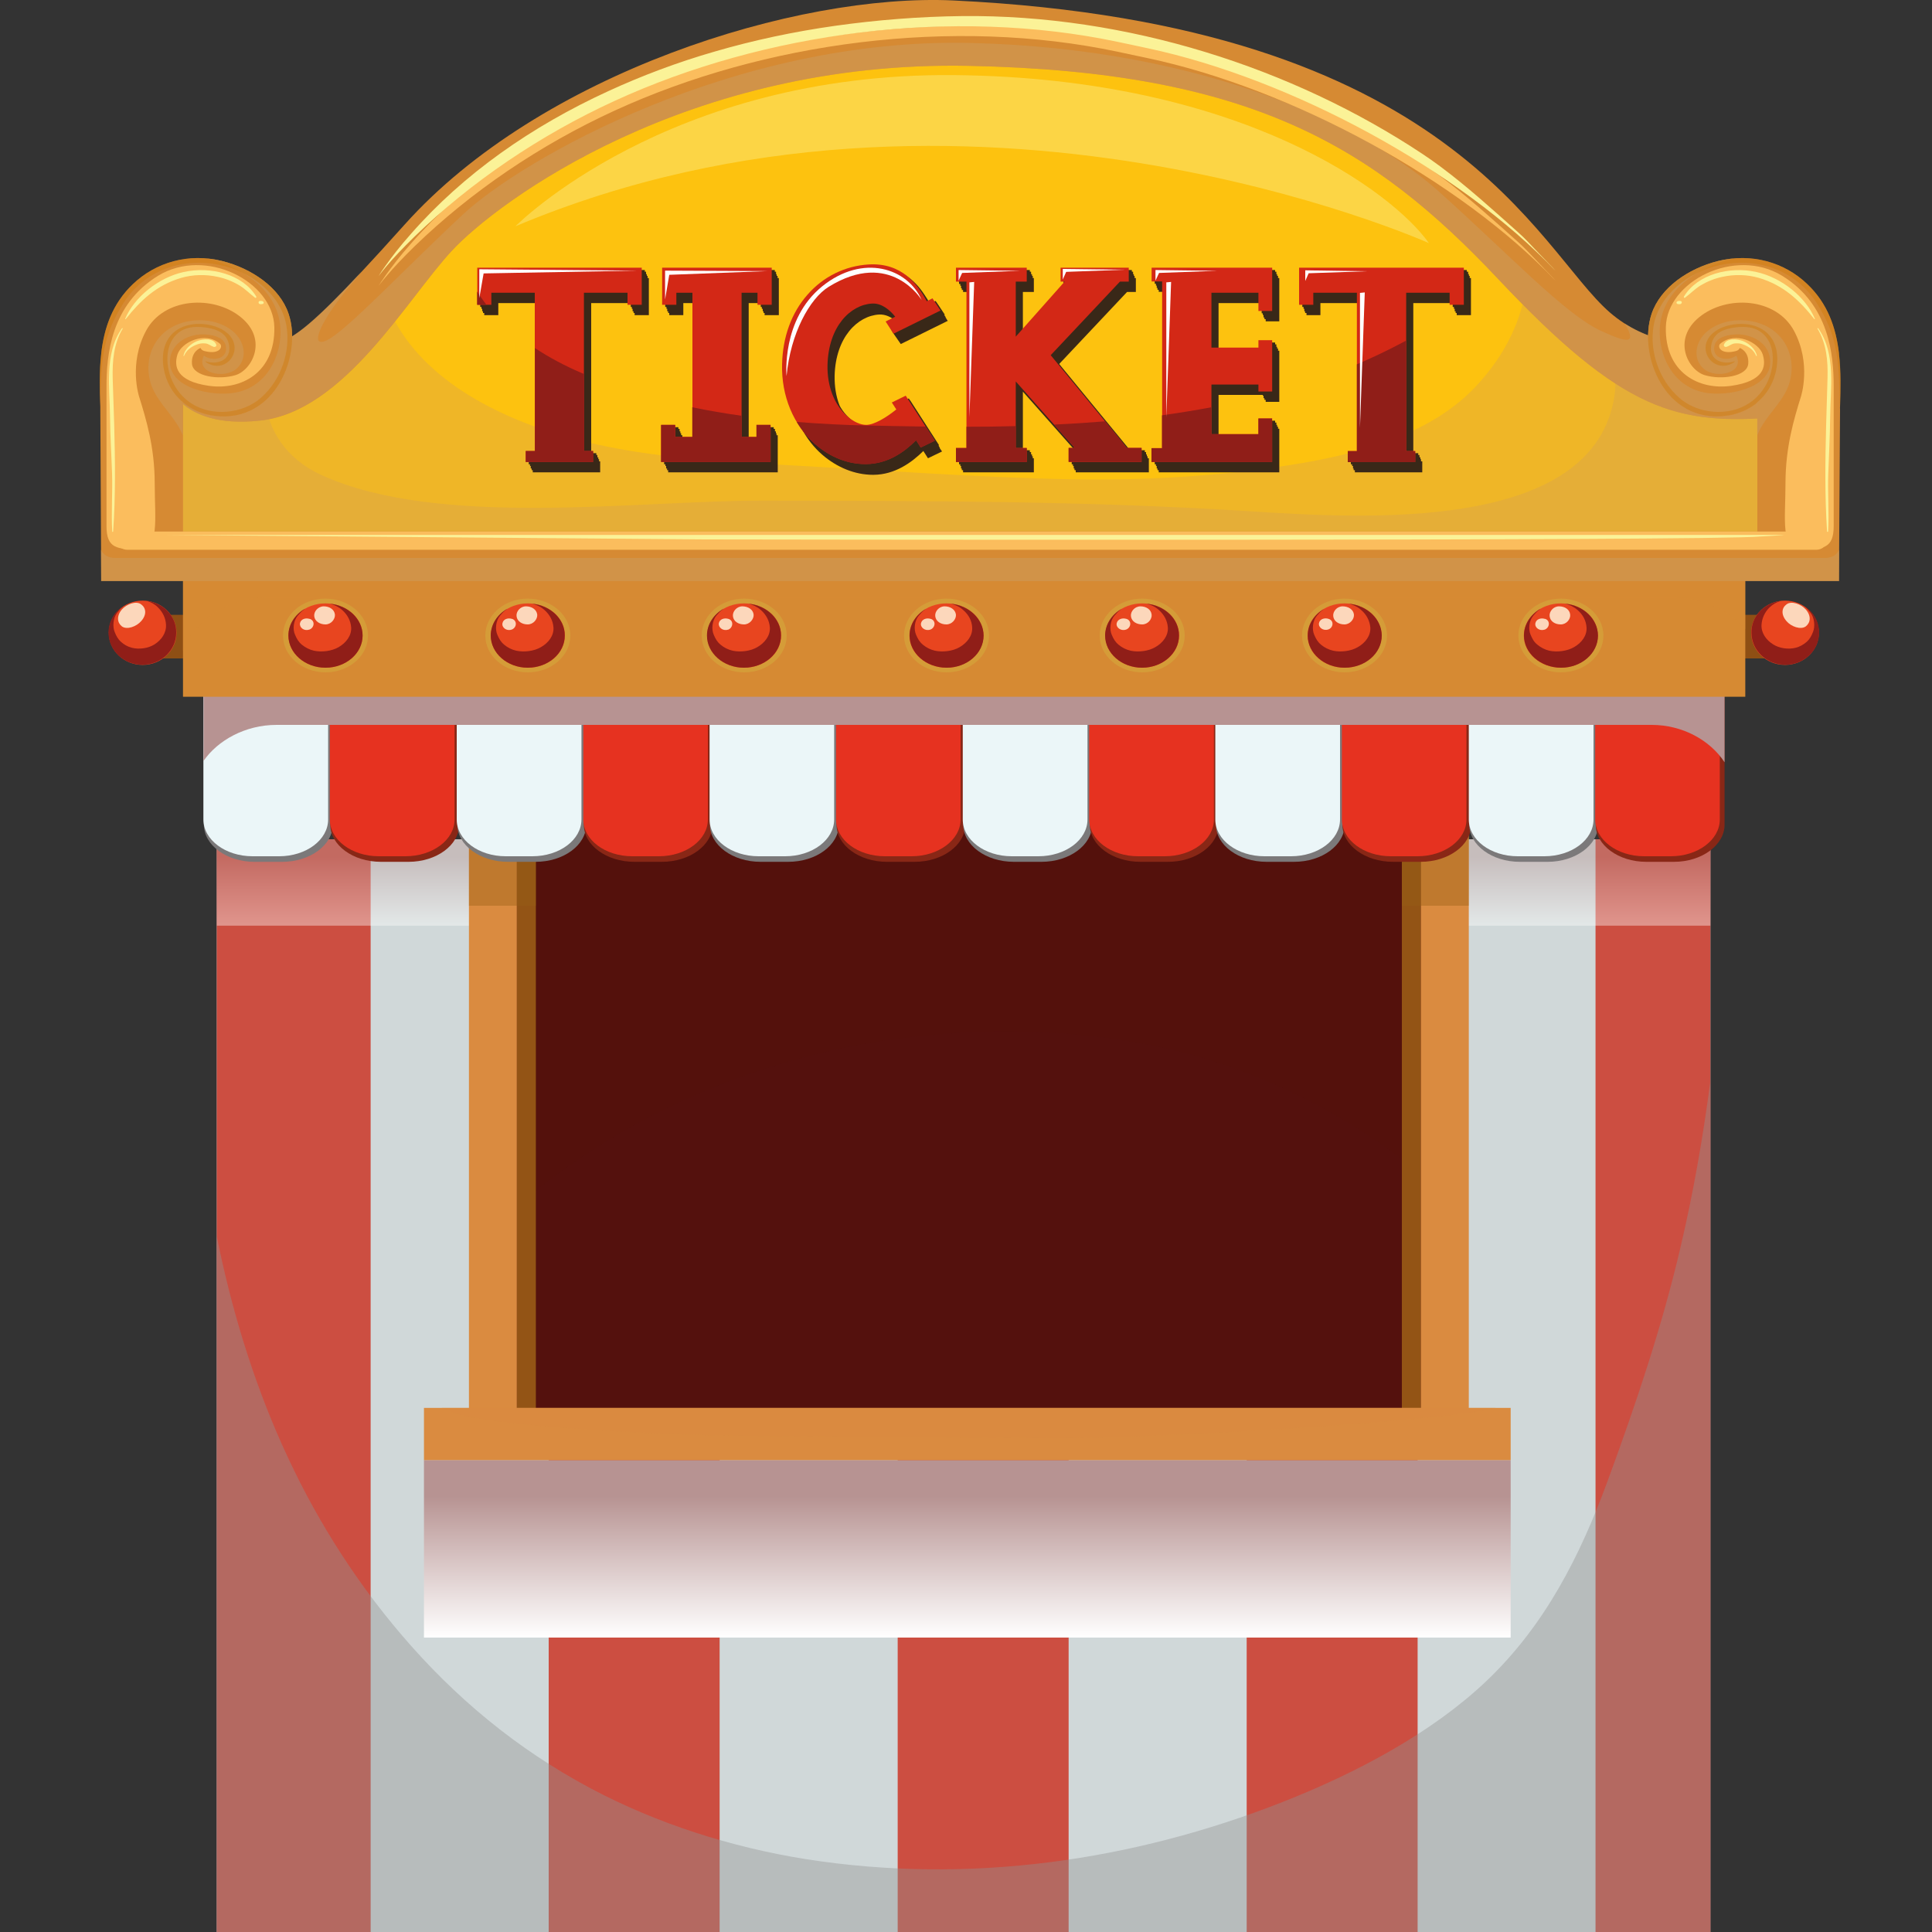 <?xml version="1.0" encoding="utf-8"?>
<!-- Generator: Adobe Illustrator 28.1.0, SVG Export Plug-In . SVG Version: 6.00 Build 0)  -->
<svg version="1.1" id="Camada_1" xmlns="http://www.w3.org/2000/svg" xmlns:xlink="http://www.w3.org/1999/xlink" x="0px" y="0px"
	 viewBox="0 0 125 125" style="enable-background:new 0 0 125 125;" xml:space="preserve">
<rect x="0" y="0" width="125" height="125" fill="#333333" stroke="none"/>
<style type="text/css">
	.st0{fill:#EBF6F8;}
	.st1{fill:#E63220;}
	.st2{opacity:0.3;fill:#919191;}
	.st3{opacity:0.4;}
	.st4{fill:url(#SVGID_1_);}
	.st5{opacity:0.4;fill:#919191;}
	.st6{fill:#54110D;}
	.st7{opacity:0.6;fill:#54110D;}
	.st8{fill:#935415;}
	.st9{fill:#DA8B40;}
	.st10{opacity:0.4;fill:#976014;}
	.st11{fill:url(#SVGID_00000086684407471784794290000014348366405004810413_);}
	.st12{opacity:0.5;fill:#DA8B40;}
	.st13{fill:#7B797A;}
	.st14{fill:#892716;}
	.st15{fill:#B79392;}
	.st16{fill:#FDC20F;}
	.st17{opacity:0.3;fill:#CD9C5F;}
	.st18{fill:#8E4F14;}
	.st19{fill:#E8451F;}
	.st20{fill:#901E18;}
	.st21{fill:#FCD7BB;}
	.st22{fill:#D68A33;}
	.st23{opacity:0.3;fill:#D68A33;}
	.st24{opacity:0.5;fill:#CD9C5F;}
	.st25{opacity:0.5;fill:#D07C10;}
	.st26{fill:#FBBD5D;}
	.st27{fill:#FBF297;}
	.st28{fill:#D59C38;}
	.st29{fill:#392818;}
	.st30{fill:#D32816;}
	.st31{fill:#FFFFFF;}
	.st32{opacity:0.4;fill:#FBF297;}
</style>
<g>
	<g>
		<rect x="14.03" y="54.3" class="st0" width="96.63" height="70.7"/>
		<g>
			<rect x="14.03" y="54.3" class="st1" width="9.95" height="70.7"/>
			<rect x="35.5" y="54.3" class="st1" width="11.06" height="70.7"/>
			<rect x="58.08" y="54.3" class="st1" width="11.06" height="70.7"/>
			<rect x="80.66" y="54.3" class="st1" width="11.06" height="70.7"/>
			<rect x="103.23" y="54.3" class="st1" width="7.43" height="70.7"/>
		</g>
		<rect x="14.03" y="54.3" class="st2" width="96.63" height="70.7"/>
		<g class="st3">
			<linearGradient id="SVGID_1_" gradientUnits="userSpaceOnUse" x1="62.347" y1="59.898" x2="62.347" y2="54.304">
				<stop  offset="0" style="stop-color:#FFFFFF"/>
				<stop  offset="0.795" style="stop-color:#B79392"/>
			</linearGradient>
			<rect x="14.03" y="54.3" class="st4" width="96.63" height="5.59"/>
		</g>
		<path class="st5" d="M108.73,80.69c-1.2,5.15-2.9,10.19-4.74,15.19c-1.73,4.69-3.98,9.25-7.87,12.93
			c-3.55,3.35-8.38,5.91-13.14,7.78c-9.69,3.81-20.27,5.35-30.81,3.7c-4.87-0.77-9.69-2.32-13.91-4.56
			c-4.87-2.59-8.87-5.96-12.26-9.93c-6.55-7.67-10.11-16.56-11.98-25.83V125h96.63V70.03C110.18,73.61,109.56,77.16,108.73,80.69z"
			/>
	</g>
	<g>
		<rect x="31.89" y="51.78" class="st6" width="62.44" height="41.3"/>
		<path class="st7" d="M57.92,67.23c5.65-0.77,11.69-0.66,17.25,0.55c5.48,1.19,10.6,3.63,14.91,6.77c1.53,1.12,2.94,2.33,4.26,3.62
			v-26.4H31.89v27.68C38.68,73.04,47.87,68.61,57.92,67.23z"/>
		<g>
			<g>
				<rect x="33.44" y="50.14" class="st8" width="1.23" height="42.64"/>
				<polygon class="st9" points="30.34,51.79 30.34,91.21 33.44,92.78 33.44,50.14 				"/>
			</g>
			<polygon class="st10" points="34.67,58.6 34.67,50.14 33.44,50.14 30.34,51.79 30.34,58.6 			"/>
		</g>
		<g>
			<g>
				<rect x="90.7" y="50.14" class="st8" width="1.23" height="42.64"/>
				<polygon class="st9" points="95.03,51.79 95.03,91.21 91.93,92.78 91.93,50.14 				"/>
			</g>
			<polygon class="st10" points="90.7,58.6 90.7,50.14 91.93,50.14 95.03,51.79 95.03,58.6 			"/>
		</g>
		
			<linearGradient id="SVGID_00000098924274694003390040000007694652811665916341_" gradientUnits="userSpaceOnUse" x1="62.587" y1="105.942" x2="62.587" y2="94.465">
			<stop  offset="0" style="stop-color:#FFFFFF"/>
			<stop  offset="0.795" style="stop-color:#B79392"/>
		</linearGradient>
		
			<rect x="27.43" y="94.47" style="fill:url(#SVGID_00000098924274694003390040000007694652811665916341_);" width="70.31" height="11.48"/>
		<rect x="27.43" y="91.09" class="st9" width="70.31" height="3.38"/>
		<path class="st12" d="M28.58,91.09c0.22,0.1,0.45,0.19,0.67,0.28c2.59,1,14.94,1.5,18.28,1.52c6.82,0.06,13.63,0.12,20.45,0.16
			c6.55,0.04,25.88-1.12,28.79-1.96H28.58z"/>
	</g>
	<g>
		<path class="st13" d="M21.53,53.35c0,1.33-1.47,2.41-3.28,2.41h-1.78c-1.81,0-3.28-1.08-3.28-2.41V42.41
			c0-1.33,1.47-2.41,3.28-2.41h1.78c1.81,0,3.28,1.08,3.28,2.41V53.35z"/>
		<path class="st0" d="M21.23,53.02c0,1.32-1.42,2.38-3.17,2.38h-1.72c-1.75,0-3.18-1.06-3.18-2.38V42.2c0-1.32,1.42-2.38,3.18-2.38
			h1.72c1.75,0,3.17,1.07,3.17,2.38V53.02z"/>
		<path class="st14" d="M29.71,53.35c0,1.33-1.47,2.41-3.28,2.41h-1.78c-1.82,0-3.28-1.08-3.28-2.41V42.41
			c0-1.33,1.46-2.41,3.28-2.41h1.78c1.81,0,3.28,1.08,3.28,2.41V53.35z"/>
		<path class="st13" d="M37.93,53.35c0,1.33-1.47,2.41-3.28,2.41h-1.78c-1.81,0-3.28-1.08-3.28-2.41V42.41
			c0-1.33,1.46-2.41,3.28-2.41h1.78c1.81,0,3.28,1.08,3.28,2.41V53.35z"/>
		<path class="st0" d="M37.62,53.02c0,1.32-1.42,2.38-3.18,2.38h-1.72c-1.76,0-3.17-1.06-3.17-2.38V42.2c0-1.32,1.42-2.38,3.17-2.38
			h1.72c1.75,0,3.18,1.07,3.18,2.38V53.02z"/>
		<path class="st1" d="M29.41,53.02c0,1.32-1.42,2.38-3.18,2.38h-1.72c-1.75,0-3.17-1.06-3.17-2.38V42.2c0-1.32,1.43-2.38,3.17-2.38
			h1.72c1.75,0,3.18,1.07,3.18,2.38V53.02z"/>
		<path class="st14" d="M46.1,53.35c0,1.33-1.47,2.41-3.28,2.41h-1.77c-1.81,0-3.28-1.08-3.28-2.41V42.41
			c0-1.33,1.47-2.41,3.28-2.41h1.77c1.82,0,3.28,1.08,3.28,2.41V53.35z"/>
		<path class="st1" d="M45.8,53.02c0,1.32-1.42,2.38-3.18,2.38h-1.71c-1.76,0-3.17-1.06-3.17-2.38V42.2c0-1.32,1.42-2.38,3.17-2.38
			h1.71c1.76,0,3.18,1.07,3.18,2.38V53.02z"/>
		<path class="st13" d="M54.27,53.35c0,1.33-1.46,2.41-3.28,2.41h-1.78c-1.81,0-3.28-1.08-3.28-2.41V42.41
			c0-1.33,1.47-2.41,3.28-2.41h1.78c1.81,0,3.28,1.08,3.28,2.41V53.35z"/>
		<path class="st0" d="M53.97,53.02c0,1.32-1.42,2.38-3.17,2.38h-1.72c-1.75,0-3.17-1.06-3.17-2.38V42.2c0-1.32,1.42-2.38,3.17-2.38
			h1.72c1.75,0,3.17,1.07,3.17,2.38V53.02z"/>
		<path class="st14" d="M62.45,53.35c0,1.33-1.47,2.41-3.28,2.41h-1.78c-1.81,0-3.27-1.08-3.27-2.41V42.41
			c0-1.33,1.46-2.41,3.27-2.41h1.78c1.81,0,3.28,1.08,3.28,2.41V53.35z"/>
		<path class="st13" d="M70.66,53.35c0,1.33-1.47,2.41-3.28,2.41H65.6c-1.81,0-3.28-1.08-3.28-2.41V42.41
			c0-1.33,1.47-2.41,3.28-2.41h1.78c1.81,0,3.28,1.08,3.28,2.41V53.35z"/>
		<path class="st0" d="M70.36,53.02c0,1.32-1.42,2.38-3.18,2.38h-1.72c-1.75,0-3.17-1.06-3.17-2.38V42.2c0-1.32,1.42-2.38,3.17-2.38
			h1.72c1.76,0,3.18,1.07,3.18,2.38V53.02z"/>
		<path class="st1" d="M62.15,53.02c0,1.32-1.43,2.38-3.17,2.38h-1.72c-1.76,0-3.17-1.06-3.17-2.38V42.2c0-1.32,1.42-2.38,3.17-2.38
			h1.72c1.75,0,3.17,1.07,3.17,2.38V53.02z"/>
		<path class="st14" d="M78.84,53.35c0,1.33-1.47,2.41-3.28,2.41h-1.77c-1.82,0-3.28-1.08-3.28-2.41V42.41
			c0-1.33,1.46-2.41,3.28-2.41h1.77c1.81,0,3.28,1.08,3.28,2.41V53.35z"/>
		<path class="st1" d="M78.54,53.02c0,1.32-1.42,2.38-3.18,2.38h-1.72c-1.75,0-3.17-1.06-3.17-2.38V42.2c0-1.32,1.42-2.38,3.17-2.38
			h1.72c1.76,0,3.18,1.07,3.18,2.38V53.02z"/>
		<path class="st13" d="M87,53.35c0,1.33-1.46,2.41-3.28,2.41h-1.77c-1.81,0-3.28-1.08-3.28-2.41V42.41c0-1.33,1.47-2.41,3.28-2.41
			h1.77c1.82,0,3.28,1.08,3.28,2.41V53.35z"/>
		<path class="st0" d="M86.7,53.02c0,1.32-1.42,2.38-3.17,2.38h-1.72c-1.75,0-3.18-1.06-3.18-2.38V42.2c0-1.32,1.42-2.38,3.18-2.38
			h1.72c1.76,0,3.17,1.07,3.17,2.38V53.02z"/>
		<path class="st14" d="M95.19,53.35c0,1.33-1.47,2.41-3.28,2.41h-1.78c-1.81,0-3.28-1.08-3.28-2.41V42.41
			c0-1.33,1.47-2.41,3.28-2.41h1.78c1.81,0,3.28,1.08,3.28,2.41V53.35z"/>
		<path class="st13" d="M103.4,53.35c0,1.33-1.47,2.41-3.28,2.41h-1.78c-1.81,0-3.28-1.08-3.28-2.41V42.41
			c0-1.33,1.47-2.41,3.28-2.41h1.78c1.81,0,3.28,1.08,3.28,2.41V53.35z"/>
		<path class="st0" d="M103.1,53.02c0,1.32-1.42,2.38-3.18,2.38H98.2c-1.76,0-3.17-1.06-3.17-2.38V42.2c0-1.32,1.42-2.38,3.17-2.38
			h1.72c1.76,0,3.18,1.07,3.18,2.38V53.02z"/>
		<path class="st1" d="M94.88,53.02c0,1.32-1.42,2.38-3.17,2.38h-1.72c-1.75,0-3.17-1.06-3.17-2.38V42.2c0-1.32,1.42-2.38,3.17-2.38
			h1.72c1.75,0,3.17,1.07,3.17,2.38V53.02z"/>
		<path class="st14" d="M111.58,53.35c0,1.33-1.47,2.41-3.28,2.41h-1.78c-1.81,0-3.28-1.08-3.28-2.41V42.41
			c0-1.33,1.47-2.41,3.28-2.41h1.78c1.81,0,3.28,1.08,3.28,2.41V53.35z"/>
		<path class="st1" d="M111.27,53.02c0,1.32-1.42,2.38-3.17,2.38h-1.72c-1.75,0-3.17-1.06-3.17-2.38V42.2
			c0-1.32,1.42-2.38,3.17-2.38h1.72c1.76,0,3.17,1.07,3.17,2.38V53.02z"/>
	</g>
	<path class="st15" d="M17.89,46.9h88.97c2,0,3.78,0.99,4.72,2.42v-6.91c0-0.75-0.46-1.41-1.19-1.86c-0.58-0.45-1.39-0.74-2.29-0.74
		h-1.72c-1.54,0-2.83,0.83-3.12,1.92c-0.18-0.47-0.55-0.88-1.05-1.19c-0.58-0.45-1.39-0.74-2.29-0.74H98.2
		c-1.57,0-2.88,0.86-3.12,1.98c-0.18-0.49-0.55-0.93-1.08-1.25c-0.58-0.45-1.39-0.74-2.3-0.74h-1.72c-1.54,0-2.82,0.83-3.11,1.92
		c-0.18-0.47-0.56-0.88-1.05-1.19c-0.57-0.45-1.39-0.74-2.29-0.74h-1.72c-1.53,0-2.81,0.81-3.11,1.89
		c-0.19-0.46-0.56-0.86-1.04-1.16c-0.58-0.45-1.39-0.74-2.29-0.74h-1.72c-1.54,0-2.82,0.83-3.11,1.92
		c-0.18-0.47-0.56-0.88-1.06-1.19c-0.57-0.45-1.39-0.74-2.29-0.74h-1.72c-1.57,0-2.87,0.86-3.13,1.98
		c-0.17-0.49-0.55-0.93-1.07-1.25c-0.58-0.45-1.39-0.74-2.29-0.74h-1.72c-1.55,0-2.83,0.83-3.11,1.92
		c-0.19-0.47-0.56-0.88-1.06-1.19c-0.58-0.45-1.39-0.74-2.29-0.74h-1.72c-1.52,0-2.81,0.81-3.11,1.89
		c-0.19-0.46-0.56-0.86-1.04-1.16c-0.58-0.45-1.39-0.74-2.29-0.74h-1.71c-1.55,0-2.83,0.83-3.12,1.92
		c-0.19-0.47-0.56-0.88-1.05-1.19c-0.58-0.45-1.39-0.74-2.3-0.74h-1.72c-1.57,0-2.88,0.86-3.13,1.98c-0.18-0.49-0.56-0.93-1.08-1.25
		c-0.58-0.45-1.39-0.74-2.29-0.74h-1.72c-1.54,0-2.82,0.83-3.11,1.92c-0.18-0.47-0.56-0.88-1.05-1.19
		c-0.58-0.45-1.39-0.74-2.29-0.74h-1.72c-1.75,0-3.18,1.07-3.18,2.38v7.15C14.09,47.9,15.87,46.9,17.89,46.9z"/>
	<g>
		<path class="st16" d="M9.02,36.17h107.56V24.58c0,0-7.53,3.02-13.93-2.29C96.25,16.97,92.63,2.96,61.44,2.6
			C30.25,2.24,25.3,24.26,16.33,26.02c-3.06,0.61-6.55-1.45-6.55-1.45L9.02,36.17z"/>
		<path class="st17" d="M102.65,22.28c-1.31-1.09-2.51-2.55-3.85-4.18c-0.27,2.5-1.36,4.82-3.33,6.92
			c-2.78,2.95-7.12,4.24-11.28,4.95c-4.86,0.82-9.86,1.12-14.8,1.04c-6.12-0.11-12.23-0.58-18.34-0.91
			c-4.71-0.25-9.6-0.52-14.12-1.76c-5.23-1.44-10.37-4.25-12.04-9.04c-3.12,3.41-5.62,6.14-8.55,6.72
			c-3.06,0.61-6.55-1.45-6.55-1.45L9.02,36.17h107.56V24.58C116.58,24.58,109.06,27.6,102.65,22.28z"/>
		<path class="st17" d="M104.36,23.5c0.15,0.68,0.2,1.36,0.11,2.03c-1.28,9.02-16.37,8.01-23.75,7.54
			c-10.4-0.66-20.82-0.66-31.24-0.68c-8.28-0.02-21.1,1.82-28.72-1.67c-2.2-1.01-3.48-2.91-3.58-4.91
			c-0.28,0.09-0.56,0.17-0.85,0.23c-3.06,0.61-6.55-1.45-6.55-1.45L9.02,36.17h107.56V24.58C116.58,24.58,110.32,27.09,104.36,23.5z
			"/>
		<g>
			<path class="st18" d="M10.81,39.78h1.41v2.82h-1.9C10.32,42.6,11.23,41.83,10.81,39.78z"/>
			<g>
				<path class="st19" d="M11.42,40.94c0,1.15-0.98,2.08-2.19,2.08c-1.21,0-2.19-0.93-2.19-2.08c0-1.15,0.98-2.08,2.19-2.08
					C10.44,38.86,11.42,39.79,11.42,40.94z"/>
				<path class="st20" d="M9.47,38.87c0.28,0.08,0.53,0.21,0.74,0.42c0.32,0.31,0.51,0.7,0.53,1.13c0.03,0.53-0.3,0.99-0.74,1.27
					c-0.41,0.26-1,0.34-1.47,0.22c-0.27-0.07-0.5-0.2-0.7-0.38c-0.21-0.19-0.31-0.39-0.41-0.64c-0.15-0.36-0.09-0.92,0.15-1.23
					c0.12-0.14,0.23-0.29,0.37-0.4c0.02-0.02,0.04-0.03,0.05-0.05c-0.59,0.37-0.97,1.01-0.97,1.72c0,1.15,0.98,2.08,2.19,2.08
					c1.21,0,2.19-0.93,2.19-2.08C11.42,39.87,10.57,39,9.47,38.87z"/>
				<path class="st21" d="M9.13,39.1c-0.31-0.24-0.94-0.02-1.25,0.34c-0.35,0.42-0.3,0.85,0.01,1.09c0.32,0.23,0.93,0.02,1.25-0.35
					C9.51,39.76,9.45,39.33,9.13,39.1z"/>
			</g>
		</g>
		<g>
			<path class="st18" d="M113.92,39.78h-1.41v2.82h1.9C114.4,42.6,113.49,41.83,113.92,39.78z"/>
			<g>
				<path class="st19" d="M113.3,40.94c0,1.15,0.98,2.08,2.19,2.08c1.21,0,2.19-0.93,2.19-2.08c0-1.15-0.98-2.08-2.19-2.08
					C114.28,38.86,113.3,39.79,113.3,40.94z"/>
				<path class="st20" d="M115.25,38.87c-0.28,0.08-0.53,0.21-0.75,0.42c-0.32,0.31-0.5,0.7-0.53,1.13
					c-0.03,0.53,0.3,0.99,0.75,1.27c0.4,0.26,0.99,0.34,1.46,0.22c0.27-0.07,0.5-0.2,0.71-0.38c0.21-0.19,0.31-0.39,0.41-0.64
					c0.15-0.36,0.09-0.92-0.15-1.23c-0.11-0.14-0.23-0.29-0.37-0.4c-0.02-0.02-0.03-0.03-0.05-0.05c0.59,0.37,0.97,1.01,0.97,1.72
					c0,1.15-0.98,2.08-2.19,2.08c-1.21,0-2.19-0.93-2.19-2.08C113.3,39.87,114.15,39,115.25,38.87z"/>
				<path class="st21" d="M115.59,39.1c0.32-0.24,0.94-0.02,1.25,0.34c0.36,0.42,0.3,0.85-0.01,1.09c-0.32,0.23-0.94,0.02-1.25-0.35
					C115.22,39.76,115.27,39.33,115.59,39.1z"/>
			</g>
		</g>
		<g>
			<rect x="11.84" y="36.56" class="st22" width="101.08" height="8.52"/>
			<path class="st23" d="M17.27,38.67h91.06c1.87,0,3.55,0.8,4.59,2.03v-4.14H11.84v5.54C12.6,40.12,14.76,38.67,17.27,38.67z"/>
		</g>
		<g>
			<path class="st22" d="M10.74,24.49c0,0,0.68,3.32,6.11,2.72c5.43-0.6,9.47-7.85,12.39-10.99C32.16,13.07,44.42,3.9,62.66,4.26
				C80.9,4.62,88.83,9.45,96.91,18.03c8.08,8.58,11.56,9.54,18.24,8.94l0.28-5.92c0,0-6.54,3.26-11.28-0.84
				C99.41,16.09,94.1,1.58,61.69,0.03c-10.17-0.48-26.74,4.71-35.51,14.5c-8.77,9.78-7.92,7.75-11.13,6.89L10.74,24.49z"/>
			<g>
				<path class="st24" d="M105.12,20.93c0.81,1.36,0.19,1.27-1.53,0.48c-2.36-1.09-5.92-4.92-10.51-9.03
					c-4.59-4.11-14.97-9.24-30.28-9.6C47.48,2.42,33.77,10.33,30,13.83c-3.76,3.5-7.59,7.58-8.84,8.18
					c-1.25,0.6-0.41-1.33,1.67-3.74c0.19-0.22,0.38-0.46,0.56-0.7c-5.85,6.27-5.53,4.6-8.35,3.85l-4.31,3.07
					c0,0,0.68,3.32,6.11,2.72c5.43-0.6,9.47-7.85,12.39-10.99C32.16,13.07,44.42,3.9,62.66,4.26C80.9,4.62,88.83,9.45,96.91,18.03
					c8.08,8.58,11.56,9.54,18.24,8.94l0.28-5.92C115.43,21.04,109.73,23.88,105.12,20.93z"/>
			</g>
			<g>
				<path class="st22" d="M67.98,34.39H11.84v-8.34c0.55,0.46,1.26,0.77,2.08,0.86c3.89,0.44,5.65-3.95,4.75-6.61
					c-0.57-1.7-2.39-2.93-4.29-3.41c-2.16-0.54-4.3,0.07-5.79,1.5c-1.32,1.26-1.85,2.83-2.04,4.46h0v0.04
					c-0.13,1.14-0.1,2.3-0.06,3.41c0,0.04,0,0.1,0,0.19l0.06,11.1h61.44V34.39z"/>
				<path class="st24" d="M18.67,20.3c-0.57-1.7-2.39-2.93-4.29-3.41c-0.33-0.08-0.66-0.13-0.99-0.16c2.58,0.62,4.79,2.29,4.76,4.79
					c-0.02,1.74-1.04,3.72-3.27,3.93c-1.56,0.14-4.09-0.48-3.87-2.24c0.1-0.83,0.8-1.4,1.73-1.55c0.58-0.09,1.69,0.03,1.85,0.65
					c0.25,0.92-0.83,1.11-1.4,0.7c-0.56,1.14,1.33,1.53,2.11,0.85c0.78-0.69,0.51-1.83-0.26-2.45c-0.86-0.69-2.13-0.86-3.24-0.53
					c-2,0.6-2.63,2.67-1.91,4.28c0.44,0.98,1.32,1.74,1.8,2.7c0.05,0.1,0.1,0.21,0.14,0.31v-2.14c0.55,0.46,1.26,0.77,2.08,0.86
					C17.81,27.35,19.57,22.96,18.67,20.3z"/>
				<path class="st24" d="M7.45,36.1c-0.48,0-0.78-0.23-0.92-0.53l0.01,2.03h61.44v-1.5H7.45z"/>
				<path class="st25" d="M18.67,20.3c-0.57-1.7-2.39-2.93-4.29-3.41c-2.16-0.54-4.3,0.07-5.79,1.5c-2.25,2.14-2.2,5.2-2.11,7.91
					c0,0.07,0.02-0.84,0.02-0.91c0.08-2.28,0.19-3.75,1.5-5.8c1.27-1.98,3.65-2.98,6.2-2.45c2.16,0.45,4,1.99,4.33,3.93
					c0.28,1.63-0.31,3.49-1.65,4.67c-1.18,1.04-3.18,1.24-4.53,0.34c-1.09-0.72-1.63-2.05-1.5-3.2c0.06-0.51,0.27-1.04,0.73-1.38
					c0.53-0.4,1.26-0.4,1.91-0.28c0.79,0.15,1.24,0.48,1.34,1.17c0.12,0.92-0.78,1.23-1.51,0.99c-0.02-0.01-0.04,0.02-0.02,0.03
					c1.01,0.72,2.04-0.19,1.86-1.11c-0.23-1.16-2.06-1.6-3.2-1.2c-1.52,0.53-1.64,2.14-1.2,3.38c0.46,1.29,1.63,2.25,3.18,2.42
					C17.81,27.35,19.57,22.96,18.67,20.3z"/>
				<path class="st26" d="M6.89,34.03c0-3.38,0-6.95,0-9c0-2.06,0.28-5.31,3.34-7.19c3.07-1.87,7.45,0.36,7.52,3.32
					c0.06,2.96-2.16,4.11-4.25,3.8c-2.08-0.3-2.26-1.24-2.02-2.02c0.25-0.79,1.78-1.54,2.75-0.7c0.21,0.18-0.01,0.72-0.97,0.48
					c-0.25-0.05-0.28-0.21-0.28-0.21s-0.62,0.21-0.56,1.03c0.07,0.82,1.74,1.06,2.82,0.73c1.07-0.33,2.12-2.3,0.34-3.75
					c-1.78-1.45-4.98-1.27-6.13,0.88c-1.15,2.14-0.45,4.26-0.45,4.26c0.45,1.45,1.01,3.26,1.01,5.62c0,2.35,0.34,4.26-1.04,4.26
					C7.59,35.53,6.89,35.51,6.89,34.03z"/>
				<path class="st27" d="M16.58,19.19c-0.87-1.45-2.96-1.98-4.7-1.59c-1.64,0.36-3.2,1.64-3.78,3.02
					c-0.01,0.02,0.03,0.05,0.04,0.02c0.93-1.18,1.98-2.19,3.58-2.66c0.76-0.22,1.57-0.24,2.35-0.07c0.5,0.1,0.99,0.3,1.41,0.55
					c0.39,0.23,0.67,0.54,1.02,0.8C16.55,19.3,16.61,19.24,16.58,19.19z"/>
				<path class="st27" d="M16.97,19.48c-0.05-0.01-0.09-0.01-0.13-0.01c-0.16,0-0.14,0.21,0.01,0.21c0.05,0,0.09,0,0.13-0.01
					C17.11,19.64,17.07,19.51,16.97,19.48z"/>
				<path class="st27" d="M13.99,22.3c-0.16-0.44-0.86-0.38-1.24-0.23c-0.42,0.17-0.8,0.54-0.88,0.94c0,0.02,0.04,0.04,0.04,0.01
					c0.14-0.35,0.45-0.59,0.83-0.73c0.18-0.07,0.36-0.09,0.55-0.07c0.21,0.02,0.34,0.16,0.53,0.22
					C13.92,22.47,14.03,22.4,13.99,22.3z"/>
				<path class="st27" d="M7.89,21.24c-1.17,1.67-0.78,3.91-0.77,5.78c0.01,1.2,0.09,2.41,0.13,3.61c0.04,1.25-0.06,2.51,0.01,3.76
					c0,0.03,0.06,0.03,0.06,0c0.16-2.29,0.13-4.59,0.07-6.88c-0.03-1.02-0.07-2.04-0.1-3.06c-0.02-1.09,0.06-2.21,0.65-3.19
					C7.96,21.24,7.91,21.22,7.89,21.24z"/>
			</g>
			<g>
				<path class="st22" d="M57.55,34.39h56.15v-8.34c-0.56,0.46-1.27,0.77-2.08,0.86c-3.89,0.44-5.65-3.95-4.76-6.61
					c0.58-1.7,2.38-2.93,4.29-3.41c2.16-0.54,4.31,0.07,5.79,1.5c1.32,1.26,1.85,2.83,2.04,4.46h0v0.04c0.13,1.14,0.1,2.3,0.07,3.41
					c-0.01,0.04,0,0.1,0,0.19l-0.07,11.1H57.55V34.39z"/>
				<path class="st24" d="M106.86,20.3c0.58-1.7,2.38-2.93,4.29-3.41c0.33-0.08,0.66-0.13,0.99-0.16c-2.58,0.62-4.79,2.29-4.76,4.79
					c0.02,1.74,1.04,3.72,3.27,3.93c1.56,0.14,4.09-0.48,3.87-2.24c-0.1-0.83-0.8-1.4-1.73-1.55c-0.58-0.09-1.69,0.03-1.85,0.65
					c-0.25,0.92,0.83,1.11,1.4,0.7c0.56,1.14-1.33,1.53-2.11,0.85c-0.78-0.69-0.51-1.83,0.26-2.45c0.86-0.69,2.13-0.86,3.23-0.53
					c2.01,0.6,2.63,2.67,1.91,4.28c-0.44,0.98-1.33,1.74-1.8,2.7c-0.05,0.1-0.1,0.21-0.14,0.31v-2.14
					c-0.56,0.46-1.27,0.77-2.08,0.86C107.72,27.35,105.96,22.96,106.86,20.3z"/>
				<path class="st24" d="M118.08,36.1c0.48,0,0.78-0.23,0.92-0.53l-0.01,2.03H57.55v-1.5H118.08z"/>
				<path class="st25" d="M106.86,20.3c0.58-1.7,2.38-2.93,4.29-3.41c2.16-0.54,4.31,0.07,5.79,1.5c2.25,2.14,2.2,5.2,2.11,7.91
					c-0.01,0.07-0.03-0.84-0.03-0.91c-0.08-2.28-0.18-3.75-1.49-5.8c-1.27-1.98-3.65-2.98-6.2-2.45c-2.16,0.45-4,1.99-4.34,3.93
					c-0.28,1.63,0.32,3.49,1.66,4.67c1.18,1.04,3.17,1.24,4.53,0.34c1.09-0.72,1.63-2.05,1.5-3.2c-0.05-0.51-0.27-1.04-0.73-1.38
					c-0.53-0.4-1.26-0.4-1.91-0.28c-0.79,0.15-1.23,0.48-1.33,1.17c-0.13,0.92,0.77,1.23,1.5,0.99c0.03-0.01,0.04,0.02,0.02,0.03
					c-1.01,0.72-2.04-0.19-1.86-1.11c0.23-1.16,2.05-1.6,3.2-1.2c1.52,0.53,1.64,2.14,1.2,3.38c-0.46,1.29-1.62,2.25-3.18,2.42
					C107.72,27.35,105.96,22.96,106.86,20.3z"/>
				<path class="st26" d="M118.64,34.03c0-3.38,0-6.95,0-9c0-2.06-0.28-5.31-3.34-7.19c-3.06-1.87-7.45,0.36-7.52,3.32
					c-0.07,2.96,2.16,4.11,4.25,3.8c2.09-0.3,2.26-1.24,2.02-2.02c-0.24-0.79-1.77-1.54-2.75-0.7c-0.21,0.18,0.02,0.72,0.98,0.48
					c0.24-0.05,0.28-0.21,0.28-0.21s0.62,0.21,0.55,1.03c-0.07,0.82-1.74,1.06-2.82,0.73c-1.08-0.33-2.12-2.3-0.35-3.75
					c1.78-1.45,4.97-1.27,6.13,0.88c1.15,2.14,0.45,4.26,0.45,4.26c-0.45,1.45-1,3.26-1,5.62c0,2.35-0.35,4.26,1.04,4.26
					C117.94,35.53,118.64,35.51,118.64,34.03z"/>
				<path class="st27" d="M108.95,19.19c0.87-1.45,2.96-1.98,4.69-1.59c1.65,0.36,3.2,1.64,3.78,3.02c0.01,0.02-0.02,0.05-0.04,0.02
					c-0.93-1.18-1.98-2.19-3.58-2.66c-0.76-0.22-1.57-0.24-2.35-0.07c-0.5,0.1-0.99,0.3-1.41,0.55c-0.38,0.23-0.67,0.54-1.02,0.8
					C108.98,19.3,108.92,19.24,108.95,19.19z"/>
				<path class="st27" d="M108.56,19.48c0.04-0.01,0.09-0.01,0.14-0.01c0.16,0,0.14,0.21-0.02,0.21c-0.05,0-0.09,0-0.13-0.01
					C108.42,19.64,108.46,19.51,108.56,19.48z"/>
				<path class="st27" d="M111.54,22.3c0.16-0.44,0.86-0.38,1.24-0.23c0.42,0.17,0.8,0.54,0.89,0.94c0,0.02-0.04,0.04-0.05,0.01
					c-0.14-0.35-0.45-0.59-0.83-0.73c-0.17-0.07-0.36-0.09-0.55-0.07c-0.21,0.02-0.34,0.16-0.53,0.22
					C111.61,22.47,111.5,22.4,111.54,22.3z"/>
				<path class="st27" d="M117.64,21.24c1.17,1.67,0.78,3.91,0.77,5.78c-0.01,1.2-0.08,2.41-0.12,3.61
					c-0.05,1.25,0.06,2.51-0.01,3.76c0,0.03-0.07,0.03-0.07,0c-0.15-2.29-0.12-4.59-0.06-6.88c0.03-1.02,0.06-2.04,0.09-3.06
					c0.03-1.09-0.06-2.21-0.65-3.19C117.57,21.24,117.62,21.22,117.64,21.24z"/>
			</g>
			<path class="st26" d="M118.19,34.98c0,0.32-0.3,0.59-0.67,0.59H8.23c-0.37,0-0.67-0.27-0.67-0.59l0,0c0-0.33,0.3-0.59,0.67-0.59
				h109.29C117.89,34.39,118.19,34.65,118.19,34.98L118.19,34.98z"/>
			<path class="st27" d="M113.89,34.71c-2.92,0.31-68.31,0.19-68.31,0.19c-0.37,0-35.32-0.29-34.95-0.29h104.74
				C115.74,34.61,113.89,34.71,113.89,34.71z"/>
			<path class="st26" d="M24.49,18.5c0,0,0.16-0.26,0.5-0.74c0.34-0.47,0.86-1.17,1.6-2C30,11.87,34.4,8.81,39.37,6.52
				c2.11-0.97,4.42-1.84,6.89-2.56c2.47-0.72,5.08-1.28,7.77-1.66c2.7-0.38,5.47-0.6,8.23-0.63c10.63-0.11,21.36,3.34,29.76,8.92
				c0.39,0.26,0.78,0.53,1.14,0.79c1.8,1.34,3.39,2.79,5.04,4.26c0.43,0.38,0.76,0.75,1.06,1.06c0.3,0.31,0.55,0.58,0.76,0.8
				c0.41,0.42,0.62,0.65,0.62,0.66C94.5,11.69,83.61,5.74,74.25,3.76c-0.63-0.13-1.28-0.27-1.93-0.41
				C61.64,1.08,49.43,2.72,39.76,7.16c-4.82,2.21-9.3,5.25-12.93,8.77c-0.8,0.78-1.39,1.42-1.77,1.87
				C24.67,18.25,24.49,18.5,24.49,18.5z"/>
			<path class="st27" d="M24.49,17.87c0,0,0.16-0.27,0.5-0.74c0.34-0.48,0.86-1.17,1.6-2C30,11.24,34.4,8.17,39.37,5.89
				c2.11-0.97,4.42-1.85,6.89-2.56c2.47-0.72,5.08-1.28,7.77-1.66c2.7-0.38,5.47-0.6,8.23-0.63C72.9,0.93,83.62,4.38,92.02,9.95
				c0.39,0.26,0.78,0.53,1.14,0.8c1.8,1.34,3.39,2.79,5.04,4.26c0.43,0.38,0.76,0.74,1.06,1.06c0.3,0.31,0.55,0.58,0.76,0.79
				c0.41,0.42,0.62,0.65,0.62,0.66C94.5,11.06,83.61,5.11,74.25,3.12c-0.63-0.14-1.28-0.27-1.93-0.41
				C61.64,0.45,49.43,2.08,39.76,6.53c-4.82,2.21-9.3,5.25-12.93,8.77c-0.8,0.78-1.39,1.41-1.77,1.86
				C24.67,17.62,24.49,17.87,24.49,17.87z"/>
		</g>
		<g>
			<path class="st28" d="M23.81,41.12c0,1.32-1.23,2.38-2.75,2.38c-1.52,0-2.75-1.07-2.75-2.38c0-1.32,1.23-2.39,2.75-2.39
				C22.58,38.74,23.81,39.8,23.81,41.12z"/>
			<path class="st19" d="M23.46,41.12c0,1.14-1.07,2.08-2.4,2.08c-1.32,0-2.4-0.93-2.4-2.08c0-1.15,1.07-2.08,2.4-2.08
				C22.38,39.04,23.46,39.97,23.46,41.12z"/>
			<path class="st20" d="M21.33,39.06c0.3,0.07,0.57,0.2,0.81,0.41c0.35,0.31,0.55,0.7,0.58,1.13c0.03,0.53-0.33,0.99-0.81,1.27
				c-0.45,0.26-1.09,0.34-1.6,0.23c-0.3-0.07-0.54-0.2-0.77-0.38c-0.23-0.19-0.34-0.39-0.45-0.65c-0.17-0.36-0.1-0.91,0.17-1.23
				c0.12-0.14,0.25-0.29,0.41-0.4c0.02-0.02,0.04-0.03,0.05-0.05c-0.64,0.38-1.06,1.01-1.06,1.73c0,1.14,1.07,2.08,2.4,2.08
				c1.32,0,2.4-0.93,2.4-2.08C23.46,40.05,22.53,39.17,21.33,39.06z"/>
			<path class="st21" d="M20.95,39.23c-0.37,0-0.65,0.33-0.62,0.63c0.03,0.34,0.37,0.54,0.73,0.54c0.36,0,0.63-0.34,0.61-0.63
				C21.64,39.43,21.31,39.23,20.95,39.23z"/>
			<path class="st21" d="M20.04,40.04c0,0-0.01,0-0.02,0c-0.26-0.08-0.56,0.02-0.61,0.28c-0.05,0.28,0.26,0.52,0.57,0.42
				c0.01,0,0.01,0,0.02,0C20.34,40.63,20.41,40.16,20.04,40.04z"/>
		</g>
		<g>
			<path class="st28" d="M36.9,41.12c0,1.32-1.23,2.38-2.75,2.38c-1.52,0-2.75-1.07-2.75-2.38c0-1.32,1.23-2.39,2.75-2.39
				C35.67,38.74,36.9,39.8,36.9,41.12z"/>
			<path class="st19" d="M36.55,41.12c0,1.14-1.07,2.08-2.4,2.08c-1.32,0-2.39-0.93-2.39-2.08c0-1.15,1.08-2.08,2.39-2.08
				C35.47,39.04,36.55,39.97,36.55,41.12z"/>
			<path class="st20" d="M34.42,39.06c0.3,0.07,0.58,0.2,0.81,0.41c0.35,0.31,0.55,0.7,0.58,1.13c0.03,0.53-0.32,0.99-0.81,1.27
				c-0.44,0.26-1.09,0.34-1.6,0.23c-0.3-0.07-0.55-0.2-0.77-0.38c-0.23-0.19-0.34-0.39-0.45-0.65c-0.16-0.36-0.1-0.91,0.17-1.23
				c0.12-0.14,0.24-0.29,0.41-0.4c0.02-0.02,0.04-0.03,0.05-0.05c-0.64,0.38-1.06,1.01-1.06,1.73c0,1.14,1.08,2.08,2.39,2.08
				c1.33,0,2.4-0.93,2.4-2.08C36.55,40.05,35.62,39.17,34.42,39.06z"/>
			<path class="st21" d="M34.03,39.23c-0.37,0-0.64,0.33-0.61,0.63c0.03,0.34,0.36,0.54,0.72,0.54c0.37,0,0.64-0.34,0.62-0.63
				C34.72,39.43,34.4,39.23,34.03,39.23z"/>
			<path class="st21" d="M33.13,40.04c0,0-0.01,0-0.01,0c-0.27-0.08-0.56,0.02-0.61,0.28c-0.06,0.28,0.26,0.52,0.57,0.42
				c0.01,0,0.01,0,0.01,0C33.43,40.63,33.49,40.16,33.13,40.04z"/>
		</g>
		<g>
			<path class="st28" d="M50.9,41.12c0,1.32-1.23,2.38-2.75,2.38c-1.52,0-2.75-1.07-2.75-2.38c0-1.32,1.23-2.39,2.75-2.39
				C49.67,38.74,50.9,39.8,50.9,41.12z"/>
			<path class="st19" d="M50.54,41.12c0,1.14-1.07,2.08-2.4,2.08c-1.32,0-2.39-0.93-2.39-2.08c0-1.15,1.07-2.08,2.39-2.08
				C49.47,39.04,50.54,39.97,50.54,41.12z"/>
			<path class="st20" d="M48.42,39.06c0.3,0.07,0.57,0.2,0.81,0.41c0.35,0.31,0.55,0.7,0.58,1.13c0.03,0.53-0.33,0.99-0.81,1.27
				c-0.44,0.26-1.09,0.34-1.6,0.23c-0.3-0.07-0.55-0.2-0.77-0.38c-0.23-0.19-0.34-0.39-0.45-0.65c-0.16-0.36-0.1-0.91,0.16-1.23
				c0.12-0.14,0.25-0.29,0.41-0.4c0.02-0.02,0.04-0.03,0.05-0.05c-0.64,0.38-1.06,1.01-1.06,1.73c0,1.14,1.07,2.08,2.39,2.08
				c1.32,0,2.4-0.93,2.4-2.08C50.54,40.05,49.61,39.17,48.42,39.06z"/>
			<path class="st21" d="M48.03,39.23c-0.36,0-0.64,0.33-0.61,0.63c0.03,0.34,0.35,0.54,0.72,0.54c0.36,0,0.64-0.34,0.62-0.63
				C48.73,39.43,48.39,39.23,48.03,39.23z"/>
			<path class="st21" d="M47.13,40.04c0,0-0.01,0-0.01,0c-0.26-0.08-0.56,0.02-0.61,0.28c-0.05,0.28,0.27,0.52,0.58,0.42
				c0,0,0.01,0,0.02,0C47.42,40.63,47.5,40.16,47.13,40.04z"/>
		</g>
		<g>
			<path class="st28" d="M63.99,41.12c0,1.32-1.23,2.38-2.75,2.38c-1.52,0-2.75-1.07-2.75-2.38c0-1.32,1.23-2.39,2.75-2.39
				C62.76,38.74,63.99,39.8,63.99,41.12z"/>
			<path class="st19" d="M63.63,41.12c0,1.14-1.07,2.08-2.39,2.08c-1.32,0-2.4-0.93-2.4-2.08c0-1.15,1.07-2.08,2.4-2.08
				C62.56,39.04,63.63,39.97,63.63,41.12z"/>
			<path class="st20" d="M61.51,39.06c0.3,0.07,0.58,0.2,0.81,0.41c0.36,0.31,0.56,0.7,0.58,1.13c0.03,0.53-0.33,0.99-0.81,1.27
				c-0.44,0.26-1.09,0.34-1.6,0.23c-0.3-0.07-0.55-0.2-0.77-0.38c-0.23-0.19-0.34-0.39-0.45-0.65c-0.16-0.36-0.1-0.91,0.17-1.23
				c0.12-0.14,0.25-0.29,0.41-0.4c0.02-0.02,0.04-0.03,0.06-0.05c-0.64,0.38-1.06,1.01-1.06,1.73c0,1.14,1.07,2.08,2.4,2.08
				c1.32,0,2.39-0.93,2.39-2.08C63.63,40.05,62.7,39.17,61.51,39.06z"/>
			<path class="st21" d="M61.12,39.23c-0.37,0-0.64,0.33-0.61,0.63c0.03,0.34,0.36,0.54,0.72,0.54c0.37,0,0.64-0.34,0.62-0.63
				C61.81,39.43,61.48,39.23,61.12,39.23z"/>
			<path class="st21" d="M60.22,40.04c0,0-0.01,0-0.01,0c-0.27-0.08-0.56,0.02-0.62,0.28c-0.06,0.28,0.27,0.52,0.58,0.42
				c0,0,0.01,0,0.01,0C60.51,40.63,60.59,40.16,60.22,40.04z"/>
		</g>
		<g>
			<path class="st28" d="M76.65,41.12c0,1.32-1.23,2.38-2.75,2.38c-1.52,0-2.75-1.07-2.75-2.38c0-1.32,1.23-2.39,2.75-2.39
				C75.42,38.74,76.65,39.8,76.65,41.12z"/>
			<path class="st19" d="M76.29,41.12c0,1.14-1.07,2.08-2.39,2.08c-1.32,0-2.39-0.93-2.39-2.08c0-1.15,1.07-2.08,2.39-2.08
				C75.22,39.04,76.29,39.97,76.29,41.12z"/>
			<path class="st20" d="M74.17,39.06c0.31,0.07,0.58,0.2,0.81,0.41c0.35,0.31,0.55,0.7,0.58,1.13c0.03,0.53-0.32,0.99-0.81,1.27
				c-0.44,0.26-1.09,0.34-1.6,0.23c-0.3-0.07-0.55-0.2-0.77-0.38c-0.23-0.19-0.34-0.39-0.45-0.65c-0.16-0.36-0.1-0.91,0.17-1.23
				c0.12-0.14,0.25-0.29,0.41-0.4c0.02-0.02,0.03-0.03,0.05-0.05c-0.63,0.38-1.06,1.01-1.06,1.73c0,1.14,1.07,2.08,2.39,2.08
				c1.32,0,2.39-0.93,2.39-2.08C76.29,40.05,75.37,39.17,74.17,39.06z"/>
			<path class="st21" d="M73.79,39.23c-0.37,0-0.65,0.33-0.62,0.63c0.03,0.34,0.36,0.54,0.73,0.54c0.37,0,0.64-0.34,0.61-0.63
				C74.48,39.43,74.15,39.23,73.79,39.23z"/>
			<path class="st21" d="M72.88,40.04c-0.01,0-0.01,0-0.01,0c-0.26-0.08-0.56,0.02-0.62,0.28c-0.06,0.28,0.27,0.52,0.58,0.42
				c0,0,0.01,0,0.01,0C73.18,40.63,73.25,40.16,72.88,40.04z"/>
		</g>
		<g>
			<path class="st28" d="M89.74,41.12c0,1.32-1.23,2.38-2.75,2.38c-1.52,0-2.75-1.07-2.75-2.38c0-1.32,1.23-2.39,2.75-2.39
				C88.51,38.74,89.74,39.8,89.74,41.12z"/>
			<path class="st19" d="M89.39,41.12c0,1.14-1.07,2.08-2.4,2.08c-1.32,0-2.39-0.93-2.39-2.08c0-1.15,1.07-2.08,2.39-2.08
				C88.31,39.04,89.39,39.97,89.39,41.12z"/>
			<path class="st20" d="M87.26,39.06c0.3,0.07,0.58,0.2,0.81,0.41c0.36,0.31,0.55,0.7,0.59,1.13c0.03,0.53-0.32,0.99-0.81,1.27
				c-0.44,0.26-1.09,0.34-1.6,0.23c-0.29-0.07-0.55-0.2-0.77-0.38c-0.23-0.19-0.34-0.39-0.45-0.65c-0.16-0.36-0.1-0.91,0.17-1.23
				c0.12-0.14,0.25-0.29,0.41-0.4c0.01-0.02,0.03-0.03,0.06-0.05c-0.64,0.38-1.06,1.01-1.06,1.73c0,1.14,1.07,2.08,2.39,2.08
				c1.33,0,2.4-0.93,2.4-2.08C89.39,40.05,88.46,39.17,87.26,39.06z"/>
			<path class="st21" d="M86.87,39.23c-0.37,0-0.64,0.33-0.61,0.63c0.03,0.34,0.36,0.54,0.72,0.54c0.37,0,0.64-0.34,0.62-0.63
				C87.57,39.43,87.23,39.23,86.87,39.23z"/>
			<path class="st21" d="M85.96,40.04C85.96,40.04,85.96,40.04,85.96,40.04c-0.27-0.09-0.57,0.02-0.62,0.27
				c-0.06,0.28,0.27,0.52,0.58,0.42c0,0,0.01,0,0.01,0C86.26,40.63,86.34,40.16,85.96,40.04z"/>
		</g>
		<g>
			<path class="st28" d="M103.74,41.12c0,1.32-1.23,2.38-2.75,2.38c-1.52,0-2.75-1.07-2.75-2.38c0-1.32,1.23-2.39,2.75-2.39
				C102.51,38.74,103.74,39.8,103.74,41.12z"/>
			<path class="st19" d="M103.38,41.12c0,1.14-1.07,2.08-2.39,2.08c-1.32,0-2.4-0.93-2.4-2.08c0-1.15,1.08-2.08,2.4-2.08
				C102.31,39.04,103.38,39.97,103.38,41.12z"/>
			<path class="st20" d="M101.26,39.06c0.3,0.07,0.57,0.2,0.81,0.41c0.36,0.31,0.55,0.7,0.58,1.13c0.03,0.53-0.32,0.99-0.81,1.27
				c-0.45,0.26-1.09,0.34-1.6,0.23c-0.29-0.07-0.54-0.2-0.76-0.38c-0.24-0.19-0.34-0.39-0.45-0.65c-0.16-0.36-0.1-0.91,0.17-1.23
				c0.12-0.14,0.24-0.29,0.41-0.4c0.02-0.02,0.04-0.03,0.05-0.05c-0.64,0.38-1.06,1.01-1.06,1.73c0,1.14,1.08,2.08,2.4,2.08
				c1.32,0,2.39-0.93,2.39-2.08C103.38,40.05,102.46,39.17,101.26,39.06z"/>
			<path class="st21" d="M100.87,39.23c-0.37,0-0.64,0.33-0.61,0.63c0.03,0.34,0.35,0.54,0.72,0.54s0.64-0.34,0.61-0.63
				C101.56,39.43,101.24,39.23,100.87,39.23z"/>
			<path class="st21" d="M99.97,40.04c0,0-0.01,0-0.02,0c-0.26-0.08-0.56,0.02-0.61,0.28c-0.06,0.28,0.26,0.52,0.57,0.42
				c0,0,0.01,0,0.02,0C100.26,40.63,100.33,40.16,99.97,40.04z"/>
		</g>
		<g>
			<g>
				<polygon class="st29" points="41.9,17.85 41.85,17.85 41.85,17.74 41.8,17.74 41.8,17.58 41.72,17.58 41.72,17.47 31.07,17.47 
					31.07,19.86 31.15,19.86 31.15,19.98 31.2,19.98 31.2,20.14 31.25,20.14 31.25,20.25 31.33,20.25 31.33,20.39 32.24,20.39 
					32.24,19.61 34.8,19.61 34.8,29.32 34.21,29.32 34.21,30.04 34.29,30.04 34.29,30.15 34.34,30.15 34.34,30.31 34.4,30.31 
					34.4,30.42 34.47,30.42 34.47,30.56 38.83,30.56 38.83,29.85 38.76,29.85 38.76,29.71 38.71,29.71 38.71,29.59 38.65,29.59 
					38.65,29.44 38.58,29.44 38.58,29.32 38.25,29.32 38.25,19.61 40.81,19.61 40.81,19.86 40.88,19.86 40.88,19.98 40.93,19.98 
					40.93,20.14 40.99,20.14 40.99,20.25 41.06,20.25 41.06,20.39 41.98,20.39 41.98,17.99 41.9,17.99 				"/>
				<polygon class="st29" points="50.31,17.85 50.25,17.85 50.25,17.74 50.21,17.74 50.21,17.58 50.13,17.58 50.13,17.47 
					48.86,17.47 46.9,17.47 46.25,17.47 44.31,17.47 43.04,17.47 43.04,19.86 43.12,19.86 43.12,19.98 43.17,19.98 43.17,20.14 
					43.23,20.14 43.23,20.25 43.3,20.25 43.3,20.39 44.21,20.39 44.21,19.61 44.57,19.61 44.99,19.61 44.99,28.42 44.31,28.42 
					44.15,28.42 44.15,28.16 44.07,28.16 44.07,28.03 44.02,28.03 44.02,27.91 43.97,27.91 43.97,27.75 43.89,27.75 43.89,27.64 
					42.97,27.64 42.97,30.04 43.05,30.04 43.05,30.15 43.1,30.15 43.1,30.31 43.16,30.31 43.16,30.42 43.23,30.42 43.23,30.56 
					44.57,30.56 46.44,30.56 47.09,30.56 49.13,30.56 50.32,30.56 50.32,28.16 50.24,28.16 50.24,28.03 50.2,28.03 50.2,27.91 
					50.14,27.91 50.14,27.75 50.06,27.75 50.06,27.64 49.14,27.64 49.14,28.42 48.86,28.42 48.44,28.42 48.44,19.61 49.13,19.61 
					49.22,19.61 49.22,19.86 49.29,19.86 49.29,19.98 49.35,19.98 49.35,20.14 49.4,20.14 49.4,20.25 49.47,20.25 49.47,20.39 
					50.39,20.39 50.39,17.99 50.31,17.99 				"/>
				<polygon class="st29" points="82.69,17.85 82.63,17.85 82.63,17.74 82.58,17.74 82.58,17.58 82.5,17.58 82.5,17.47 74.71,17.47 
					74.71,18.36 74.79,18.36 74.79,18.48 74.84,18.48 74.84,18.63 74.89,18.63 74.89,18.75 74.97,18.75 74.97,18.88 75.39,18.88 
					75.39,29.14 74.71,29.14 74.71,30.04 74.79,30.04 74.79,30.15 74.84,30.15 74.84,30.31 74.89,30.31 74.89,30.42 74.97,30.42 
					74.97,30.56 82.77,30.56 82.77,27.74 82.69,27.74 82.69,27.61 82.63,27.61 82.63,27.49 82.58,27.49 82.58,27.34 82.5,27.34 
					82.5,27.22 81.63,27.22 81.63,28.24 78.84,28.24 78.84,25.55 81.7,25.55 81.7,25.6 81.75,25.6 81.75,25.76 81.81,25.76 
					81.81,25.87 81.89,25.87 81.89,26 82.77,26 82.77,22.69 82.69,22.69 82.69,22.55 82.63,22.55 82.63,22.44 82.58,22.44 
					82.58,22.28 82.5,22.28 82.5,22.16 81.63,22.16 81.63,22.64 78.84,22.64 78.84,19.61 81.63,19.61 81.63,20.27 81.7,20.27 
					81.7,20.38 81.75,20.38 81.75,20.54 81.81,20.54 81.81,20.65 81.89,20.65 81.89,20.79 82.77,20.79 82.77,17.99 82.69,17.99 				
					"/>
				<polygon class="st29" points="74.25,29.52 74.2,29.52 74.2,29.4 74.15,29.4 74.15,29.25 74.07,29.25 74.07,29.13 73.11,29.13 
					72.53,28.42 68.53,23.55 72.92,18.89 73.49,18.89 73.49,17.99 73.41,17.99 73.41,17.85 73.36,17.85 73.36,17.74 73.31,17.74 
					73.31,17.58 73.23,17.58 73.23,17.47 72.82,17.47 69.88,17.47 68.81,17.47 68.81,18.37 68.9,18.37 68.9,18.49 68.95,18.49 
					68.95,18.52 66.18,21.64 66.18,18.89 66.89,18.89 66.89,17.99 66.82,17.99 66.82,17.85 66.77,17.85 66.77,17.74 66.71,17.74 
					66.71,17.58 66.63,17.58 66.63,17.47 65.92,17.47 62.05,17.47 62.05,18.36 62.05,18.37 62.13,18.37 62.13,18.48 62.13,18.49 
					62.18,18.49 62.18,18.63 62.18,18.65 62.23,18.65 62.23,18.75 62.23,18.76 62.31,18.76 62.31,18.88 62.31,18.89 62.73,18.89 
					62.73,29.13 62.05,29.13 62.05,29.14 62.05,30.04 62.13,30.04 62.13,30.15 62.18,30.15 62.18,30.31 62.23,30.31 62.23,30.42 
					62.31,30.42 62.31,30.56 66.18,30.56 66.89,30.56 66.89,29.65 66.82,29.65 66.82,29.52 66.77,29.52 66.77,29.4 66.71,29.4 
					66.71,29.25 66.63,29.25 66.63,29.13 66.18,29.13 66.18,25.34 69.54,29.13 69.34,29.13 69.34,30.04 69.42,30.04 69.42,30.15 
					69.47,30.15 69.47,30.31 69.52,30.31 69.52,30.42 69.6,30.42 69.6,30.56 70.8,30.56 73.25,30.56 74.09,30.56 74.33,30.56 
					74.33,29.65 74.25,29.65 				"/>
				<polygon class="st29" points="95.09,17.99 95.09,17.85 95.04,17.85 95.04,17.74 94.99,17.74 94.99,17.58 94.9,17.58 94.9,17.47 
					84.26,17.47 84.26,19.86 84.34,19.86 84.34,19.98 84.39,19.98 84.39,20.14 84.44,20.14 84.44,20.25 84.53,20.25 84.53,20.39 
					85.43,20.39 85.43,19.61 87.99,19.61 87.99,29.32 87.4,29.32 87.4,30.04 87.48,30.04 87.48,30.15 87.54,30.15 87.54,30.31 
					87.58,30.31 87.58,30.42 87.66,30.42 87.66,30.56 92.02,30.56 92.02,29.85 91.94,29.85 91.94,29.71 91.9,29.71 91.9,29.59 
					91.84,29.59 91.84,29.44 91.76,29.44 91.76,29.32 91.44,29.32 91.44,19.61 93.99,19.61 93.99,19.86 94.07,19.86 94.07,19.98 
					94.12,19.98 94.12,20.14 94.18,20.14 94.18,20.25 94.25,20.25 94.25,20.39 95.17,20.39 95.17,17.99 				"/>
				<path class="st29" d="M58.28,22.26l3.04-1.5l-0.09-0.13l0.01,0l-0.07-0.1l0.02-0.01l-0.1-0.14l0.04-0.02l-0.52-0.78h0
					l-0.08-0.11l-0.36,0.18c-0.11-0.2-0.23-0.4-0.37-0.6c-0.63-0.95-1.63-1.87-3.38-1.77c-1.53,0.09-2.94,0.78-3.97,1.96
					c-1.03,1.18-1.6,2.73-1.64,4.5c-0.02,1.21,0.23,2.36,0.74,3.35c0.03,0.05,0.05,0.11,0.07,0.16c0.08,0.18,0.17,0.35,0.27,0.52
					c0.34,0.63,0.78,1.19,1.31,1.65c0.96,0.83,2.12,1.3,3.28,1.3c0,0,0.02,0,0.04,0c1.38-0.01,2.46-0.79,3.22-1.54l0.3,0.47
					l0.91-0.44l-0.09-0.13l0,0l-0.07-0.1l0.02-0.01l-0.09-0.14l0.04-0.02l-1.88-2.92h-0.01l-0.07-0.11L57.9,26.2l0.17,0.25
					l-0.04,0.02l0.07,0.11l-0.02,0.01l0.06,0.1c-0.64,0.52-1.4,0.97-1.91,0.97c-0.36,0.01-0.82-0.2-1.21-0.54
					c-0.19-0.17-0.36-0.36-0.51-0.57c-0.07-0.11-0.15-0.22-0.2-0.34c-0.22-0.57-0.32-1.21-0.31-1.89c0.06-2.5,1.49-3.89,2.88-3.97
					c0.42-0.02,0.78,0.17,1.07,0.41l-0.45,0.22l0.17,0.26l-0.04,0.02l0.07,0.11l-0.02,0.01l0.09,0.13l-0.01,0L58.28,22.26z"/>
			</g>
			<g>
				<path class="st30" d="M30.87,17.32h10.65v2.4H40.6v-0.78h-2.82v10.24h0.59v0.71h-4.36v-0.71h0.59V18.94h-2.81v0.78h-0.91V17.32z
					"/>
				<path class="st30" d="M84.06,17.32h10.65v2.4h-0.92v-0.78h-2.81v10.24h0.59v0.71H87.2v-0.71h0.59V18.94h-2.82v0.78h-0.92V17.32z
					"/>
				<polygon class="st30" points="49.93,19.72 49.93,17.32 48.66,17.32 46.69,17.32 46.04,17.32 44.11,17.32 42.84,17.32 
					42.84,19.72 43.76,19.72 43.76,18.94 44.11,18.94 44.8,18.94 44.8,28.27 44.11,28.27 43.69,28.27 43.69,27.49 42.78,27.49 
					42.78,29.89 44.11,29.89 45.98,29.89 46.63,29.89 48.66,29.89 49.86,29.89 49.86,27.49 48.95,27.49 48.95,28.27 48.66,28.27 
					47.98,28.27 47.98,18.94 48.66,18.94 49.01,18.94 49.01,19.72 				"/>
				<polygon class="st30" points="82.31,20.12 82.31,17.32 74.51,17.32 74.51,18.21 75.19,18.21 75.19,28.99 74.51,28.99 
					74.51,29.89 82.31,29.89 82.31,27.07 81.42,27.07 81.42,28.09 78.38,28.09 78.38,24.88 81.42,24.88 81.42,25.33 82.31,25.33 
					82.31,22.01 81.42,22.01 81.42,22.49 78.38,22.49 78.38,18.94 81.42,18.94 81.42,20.12 				"/>
				<polygon class="st30" points="72.9,28.98 72.33,28.27 67.98,22.98 72.46,18.22 73.03,18.22 73.03,17.32 72.62,17.32 
					69.68,17.32 68.62,17.32 68.62,18.22 68.88,18.22 65.72,21.78 65.72,18.22 66.43,18.22 66.43,17.32 65.72,17.32 61.85,17.32 
					61.85,18.21 61.85,18.22 62.53,18.22 62.53,28.98 61.85,28.98 61.85,28.99 61.85,29.89 65.72,29.89 66.43,29.89 66.43,28.98 
					65.72,28.98 65.72,24.68 69.54,28.98 69.14,28.98 69.14,29.89 70.34,29.89 72.79,29.89 73.63,29.89 73.86,29.89 73.86,28.98 
									"/>
				<path class="st30" d="M57.7,26.04l0.29,0.45c-0.65,0.53-1.44,1-1.95,1c-0.36,0-0.82-0.2-1.21-0.55
					c-0.85-0.74-1.32-1.95-1.29-3.32c0.06-2.51,1.49-3.9,2.88-3.98c0.65-0.04,1.19,0.46,1.5,0.85l-0.62,0.31l0.51,0.79l3.04-1.5
					l-0.52-0.79l-0.37,0.19c-0.6-1.11-1.61-2.5-3.75-2.38c-1.53,0.09-2.94,0.78-3.97,1.96c-1.03,1.17-1.6,2.73-1.64,4.5
					c-0.05,2.05,0.73,3.93,2.14,5.16c0.96,0.84,2.11,1.3,3.27,1.29c0.01,0,0.03,0,0.04,0c1.39-0.01,2.46-0.78,3.22-1.54l0.3,0.47
					l0.91-0.44L58.6,25.6L57.7,26.04z"/>
			</g>
			<g>
				<path class="st20" d="M31.25,19.42c-0.14-0.19-0.26-0.37-0.38-0.56v0.86h0.6C31.4,19.62,31.32,19.52,31.25,19.42z"/>
				<path class="st20" d="M37.79,24.2c-0.06-0.03-0.13-0.05-0.19-0.08c-1.05-0.45-2.05-0.98-2.99-1.6v6.66h-0.59v0.71h4.36v-0.71
					h-0.59V24.2z"/>
				<path class="st20" d="M90.98,22.03c-0.12,0.06-0.23,0.12-0.35,0.19c-0.93,0.49-1.88,0.94-2.84,1.35v5.62H87.2v0.71h4.36v-0.71
					h-0.59V22.03z"/>
				<path class="st20" d="M48.95,28.27h-0.97V26.9c-1.07-0.15-2.14-0.33-3.19-0.55v1.92h-1.11v-0.78h-0.91v2.4h7.08v-2.4h-0.91
					V28.27z"/>
				<path class="st20" d="M81.42,28.09h-3.05v-1.74c-1.05,0.2-2.12,0.37-3.19,0.52v2.13h-0.68v0.89h7.8v-2.81h-0.88V28.09z"/>
				<path class="st20" d="M65.72,27.57c-1.06,0.03-2.13,0.04-3.19,0.04v1.38h-0.68v0.9h4.58v-0.9h-0.71V27.57z"/>
				<path class="st20" d="M72.33,28.27l-0.83-1.01c-1.1,0.09-2.2,0.16-3.3,0.21l1.34,1.51h-0.4v0.9h4.72v-0.9H72.9L72.33,28.27z"/>
				<path class="st20" d="M56.1,27.53c-1.52-0.03-3.04-0.11-4.55-0.23c0.32,0.54,0.72,1.03,1.19,1.44c0.96,0.84,2.11,1.3,3.27,1.29
					c0.01,0,0.03,0,0.04,0c1.39-0.01,2.46-0.78,3.22-1.54l0.3,0.47l0.91-0.44L59.9,27.6C58.63,27.58,57.36,27.56,56.1,27.53z"/>
			</g>
			<polygon class="st31" points="31.01,19.29 31.01,17.42 41.25,17.51 31.29,17.69 			"/>
			<polygon class="st31" points="43.03,19.38 43.03,17.51 49.67,17.54 43.3,17.78 			"/>
			<polygon class="st31" points="62.02,18.16 62.02,17.47 66.02,17.52 62.25,17.66 			"/>
			<polygon class="st31" points="68.76,18.09 68.76,17.4 72.75,17.45 68.98,17.59 			"/>
			<path class="st31" d="M50.89,24.33c0,0-0.35-3.65,2.3-5.8c2.65-2.14,5.54-1.18,6.44,0.88c0,0-2-3.34-6.02-0.85
				C52.38,19.32,51.14,21.59,50.89,24.33z"/>
			<polygon class="st31" points="62.72,18.27 62.72,27.01 63.03,18.24 			"/>
			<polygon class="st31" points="74.76,18.16 74.76,17.47 78.76,17.52 74.99,17.66 			"/>
			<polygon class="st31" points="75.46,18.27 75.46,27.01 75.77,18.24 			"/>
			<polygon class="st31" points="84.45,18.18 84.45,17.49 88.44,17.55 84.67,17.68 			"/>
			<polygon class="st31" points="87.99,18.95 87.99,27.69 88.3,18.92 			"/>
		</g>
		<path class="st32" d="M33.35,14.64c0,0,9.81-9.96,28.4-9.78c18.59,0.18,28.4,7.6,30.7,10.87C92.45,15.73,62.59,2.33,33.35,14.64z"
			/>
	</g>
</g>
</svg>
